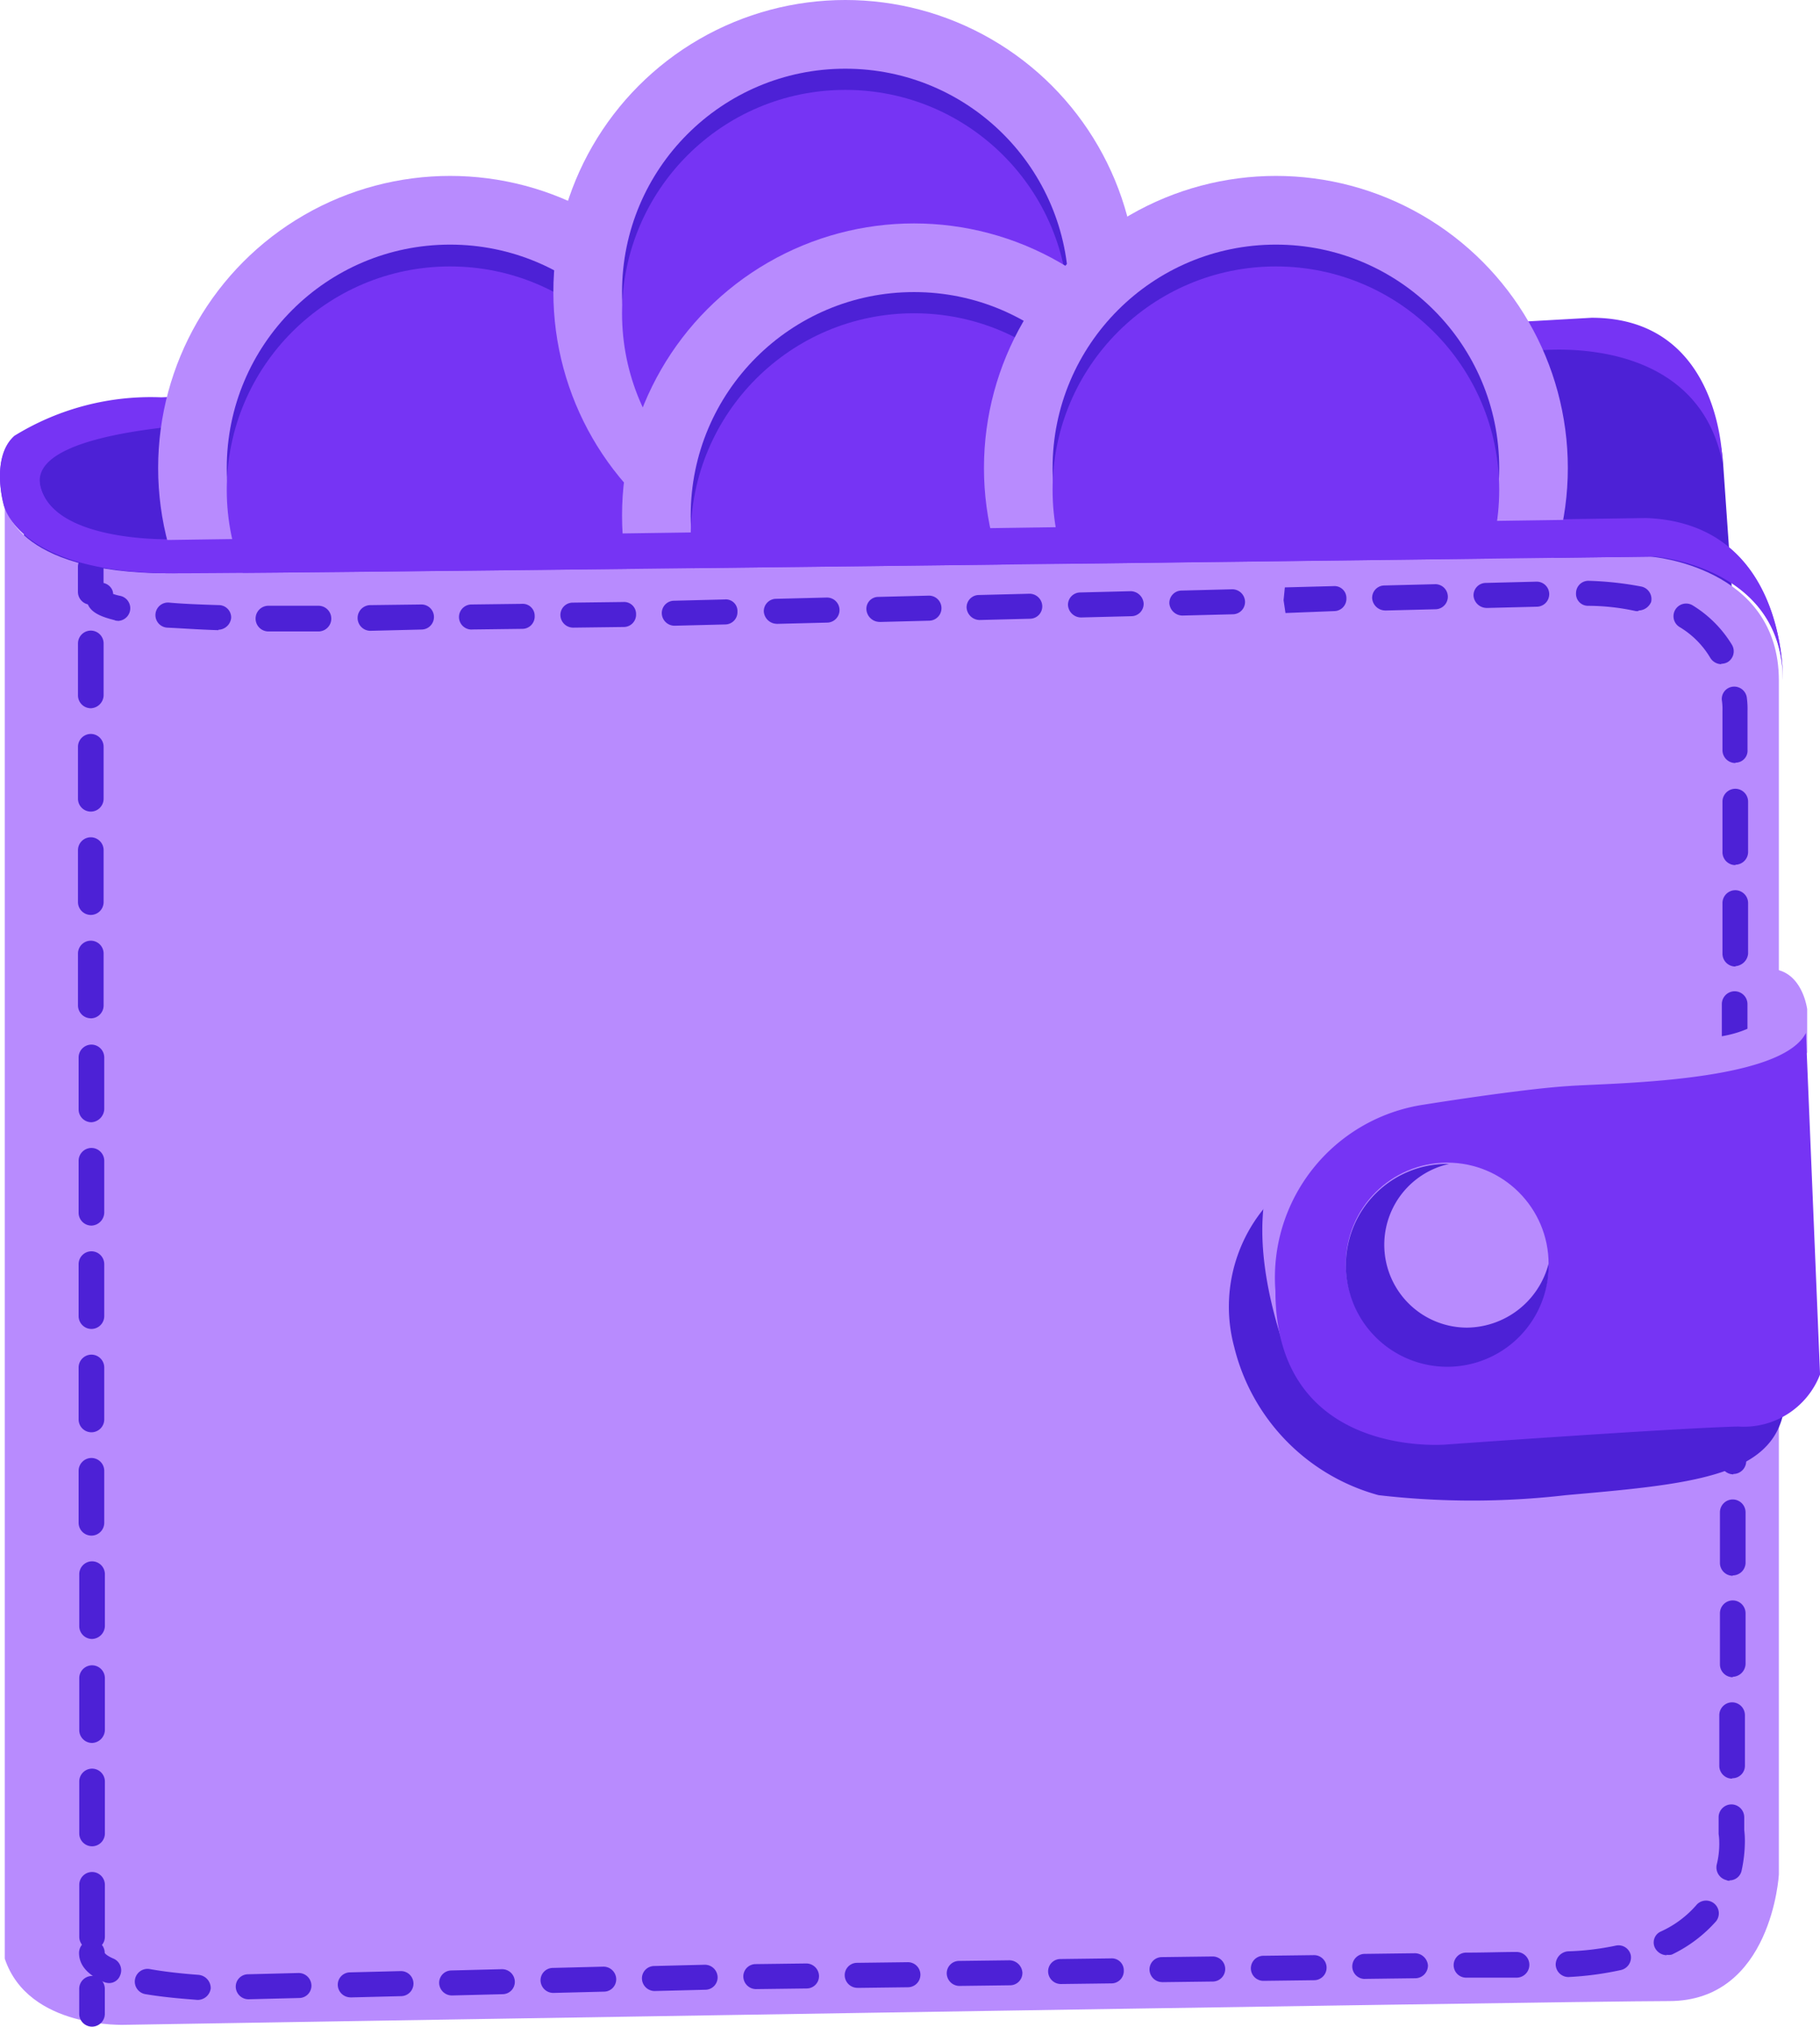 <svg xmlns="http://www.w3.org/2000/svg" width="34.376" height="38.262" viewBox="0 0 34.376 38.262">
  <g id="WALLET2" transform="translate(-119.06 -121.4)">
    <path id="Path_461" data-name="Path 461" d="M154.893,176.625l.242,3.466-32.336.218v-4.048l2.424-.448,26.942-1.527A2.515,2.515,0,0,1,154.893,176.625Z" transform="translate(-3.287 -46.474)" fill="#4d21d6" fill-rule="evenodd"/>
    <path id="Path_462" data-name="Path 462" d="M149.122,170.9c2.472,0,2.472,2.739,2.472,2.739-.509-2.545-3.6-2.109-3.6-2.109l-24.106,1.333s-4.387.024-4.06,1.236c.279,1.054,2.485.982,2.485.982l27.839-.4c2.666.1,2.582,3.054,2.582,3.054,0-2.157-2.424-2.339-2.424-2.339s-25.015.315-27.985.315-3.2-1.309-3.2-1.309-.242-.873.206-1.273a4.912,4.912,0,0,1,2.775-.727C123.513,172.354,149.122,170.9,149.122,170.9Z" transform="translate(0 -43.501)" fill="#7634f4" fill-rule="evenodd"/>
    <circle id="Ellipse_48" data-name="Ellipse 48" cx="5.514" cy="5.514" r="5.514" transform="translate(122.047 124.721)" fill="#b88bfe"/>
    <circle id="Ellipse_49" data-name="Ellipse 49" cx="4.218" cy="4.218" r="4.218" transform="translate(123.343 126.018)" fill="#4d21d6"/>
    <circle id="Ellipse_50" data-name="Ellipse 50" cx="4.218" cy="4.218" r="4.218" transform="translate(123.343 126.43)" fill="#7634f4"/>
    <circle id="Ellipse_51" data-name="Ellipse 51" cx="5.514" cy="5.514" r="5.514" transform="translate(129.512 121.4)" fill="#b88bfe"/>
    <circle id="Ellipse_52" data-name="Ellipse 52" cx="4.218" cy="4.218" r="4.218" transform="translate(130.809 122.697)" fill="#4d21d6"/>
    <circle id="Ellipse_53" data-name="Ellipse 53" cx="4.218" cy="4.218" r="4.218" transform="translate(130.809 123.097)" fill="#7634f4"/>
    <circle id="Ellipse_54" data-name="Ellipse 54" cx="5.514" cy="5.514" r="5.514" transform="translate(130.809 125.618)" fill="#b88bfe"/>
    <circle id="Ellipse_55" data-name="Ellipse 55" cx="4.218" cy="4.218" r="4.218" transform="translate(132.106 126.914)" fill="#4d21d6"/>
    <circle id="Ellipse_56" data-name="Ellipse 56" cx="4.218" cy="4.218" r="4.218" transform="translate(132.106 127.314)" fill="#7634f4"/>
    <circle id="Ellipse_57" data-name="Ellipse 57" cx="5.514" cy="5.514" r="5.514" transform="translate(137.645 124.721)" fill="#b88bfe"/>
    <circle id="Ellipse_58" data-name="Ellipse 58" cx="4.218" cy="4.218" r="4.218" transform="translate(138.941 126.018)" fill="#4d21d6"/>
    <circle id="Ellipse_59" data-name="Ellipse 59" cx="4.218" cy="4.218" r="4.218" transform="translate(138.941 126.43)" fill="#7634f4"/>
    <path id="Path_463" data-name="Path 463" d="M119.8,227.363V199.9s.133,1.309,3.1,1.309,27.985-.315,27.985-.315,2.424.182,2.424,2.339v22.543s-.133,2.388-2.072,2.388-29.148.448-29.148.448S120.248,228.7,119.8,227.363Z" transform="translate(-0.65 -68.986)" fill="#b88bfe" fill-rule="evenodd"/>
    <g id="Group_586" data-name="Group 586" transform="translate(120.532 131.859)">
      <g id="Group_583" data-name="Group 583">
        <path id="Path_464" data-name="Path 464" d="M131.442,208.657a.243.243,0,0,1-.242-.242v-.473a.243.243,0,0,1,.242-.242h0a.243.243,0,0,1,.242.242v.473a.26.26,0,0,1-.242.242Z" transform="translate(-131.2 -207.7)" fill="#4d21d6"/>
      </g>
      <g id="Group_584" data-name="Group 584" transform="translate(0 1.442)">
        <path id="Path_465" data-name="Path 465" d="M131.467,244.506a.243.243,0,0,1-.242-.242v-.982a.243.243,0,0,1,.242-.242h0a.243.243,0,0,1,.242.242v.982a.243.243,0,0,1-.242.242Zm0-1.951a.243.243,0,0,1-.242-.242v-.982a.243.243,0,0,1,.242-.242h0a.243.243,0,0,1,.242.242v.982a.243.243,0,0,1-.242.242Zm0-1.951a.243.243,0,0,1-.242-.242v-.982a.243.243,0,0,1,.242-.242h0a.243.243,0,0,1,.242.242v.982a.251.251,0,0,1-.242.242Zm0-1.963a.243.243,0,0,1-.242-.242v-.982a.243.243,0,0,1,.242-.242h0a.243.243,0,0,1,.242.242v.982a.251.251,0,0,1-.242.242Zm-.012-1.951a.243.243,0,0,1-.242-.242v-.982a.243.243,0,0,1,.242-.242h0a.243.243,0,0,1,.242.242v.982a.243.243,0,0,1-.242.242Zm0-1.951a.243.243,0,0,1-.242-.242v-.982a.243.243,0,0,1,.242-.242h0a.243.243,0,0,1,.242.242v.982a.243.243,0,0,1-.242.242Zm0-1.951a.243.243,0,0,1-.242-.242v-.982a.243.243,0,0,1,.242-.242h0a.243.243,0,0,1,.242.242v.982a.243.243,0,0,1-.242.242Zm0-1.951a.243.243,0,0,1-.242-.242v-.982a.243.243,0,0,1,.242-.242h0a.243.243,0,0,1,.242.242v.982a.251.251,0,0,1-.242.242Zm0-1.951a.243.243,0,0,1-.242-.242v-.982a.243.243,0,0,1,.242-.242h0a.243.243,0,0,1,.242.242v.982a.26.26,0,0,1-.242.242Zm-.012-1.963a.243.243,0,0,1-.242-.242V225.7a.243.243,0,0,1,.242-.242h0a.243.243,0,0,1,.242.242v.982a.243.243,0,0,1-.242.242Zm0-1.951a.243.243,0,0,1-.242-.242v-.982a.243.243,0,0,1,.242-.242h0a.243.243,0,0,1,.242.242v.982a.243.243,0,0,1-.242.242Zm0-1.951a.243.243,0,0,1-.242-.242v-.982a.243.243,0,0,1,.242-.242h0a.243.243,0,0,1,.242.242v.982a.243.243,0,0,1-.242.242Zm0-1.951a.243.243,0,0,1-.242-.242v-.982a.243.243,0,0,1,.242-.242h0a.243.243,0,0,1,.242.242v.982a.251.251,0,0,1-.242.242Z" transform="translate(-131.2 -219.6)" fill="#4d21d6"/>
      </g>
      <g id="Group_585" data-name="Group 585" transform="translate(0.024 26.845)">
        <path id="Path_466" data-name="Path 466" d="M131.642,430.157a.243.243,0,0,1-.242-.242v-.473a.243.243,0,0,1,.242-.242h0a.243.243,0,0,1,.242.242v.473a.243.243,0,0,1-.242.242Z" transform="translate(-131.4 -429.2)" fill="#4d21d6"/>
      </g>
    </g>
    <g id="Group_590" data-name="Group 590" transform="translate(120.556 132.356)">
      <g id="Group_587" data-name="Group 587" transform="translate(0.141 0.043)">
        <path id="Path_467" data-name="Path 467" d="M133.147,212.877a.109.109,0,0,1-.061-.012c-.242-.061-.485-.145-.521-.364a.287.287,0,0,1,.133-.3.234.234,0,0,1,.327.061.2.2,0,0,1,.036.109.981.981,0,0,0,.133.036.239.239,0,0,1-.048.473Zm-.182-.291Z" transform="translate(-132.561 -212.157)" fill="#4d21d6"/>
      </g>
      <g id="Group_588" data-name="Group 588" transform="translate(1.05 0)">
        <path id="Path_468" data-name="Path 468" d="M141.258,238.6h-.012c-.121-.012-.545-.036-.982-.109a.24.24,0,1,1,.085-.473c.412.073.812.1.921.109a.252.252,0,0,1,.23.255A.248.248,0,0,1,141.258,238.6Zm.957-.012a.241.241,0,0,1-.242-.23.233.233,0,0,1,.23-.242l.957-.024a.241.241,0,0,1,.242.23.233.233,0,0,1-.23.242l-.957.024Zm1.927-.036a.241.241,0,0,1-.242-.23.233.233,0,0,1,.23-.242l.957-.024a.236.236,0,1,1,.012.473l-.957.024Zm1.915-.036a.241.241,0,0,1-.242-.23.233.233,0,0,1,.23-.242l.957-.024h0a.241.241,0,0,1,.242.23.233.233,0,0,1-.23.242l-.957.024Zm1.915-.048a.241.241,0,0,1-.242-.23.233.233,0,0,1,.23-.242l.957-.024a.241.241,0,0,1,.242.23.233.233,0,0,1-.23.242l-.957.024Zm1.915-.036a.241.241,0,0,1-.242-.23.233.233,0,0,1,.23-.242l.957-.024a.241.241,0,0,1,.242.23.233.233,0,0,1-.23.242l-.957.024Zm1.915-.036a.241.241,0,0,1-.242-.23.233.233,0,0,1,.23-.242l.957-.012a.241.241,0,0,1,.242.23.233.233,0,0,1-.23.242l-.957.012Zm1.915-.024a.241.241,0,0,1-.242-.23.233.233,0,0,1,.23-.242l.957-.012a.236.236,0,0,1,.012.473l-.957.012Zm1.927-.036a.241.241,0,0,1-.242-.23.233.233,0,0,1,.23-.242l.957-.012a.25.25,0,0,1,.242.23.233.233,0,0,1-.23.242l-.957.012Zm1.915-.036a.241.241,0,0,1-.242-.23.233.233,0,0,1,.23-.242l.957-.012a.226.226,0,0,1,.242.23.233.233,0,0,1-.23.242l-.957.012Zm1.915-.036a.241.241,0,0,1-.242-.23.233.233,0,0,1,.23-.242l.957-.012h0a.236.236,0,0,1,.012.473l-.957.012Zm1.915-.024a.236.236,0,0,1-.012-.473l.957-.012h0a.236.236,0,0,1,.012.473l-.957.012Zm1.915-.036a.236.236,0,0,1-.012-.473l.957-.012a.25.25,0,0,1,.242.23.241.241,0,0,1-.23.242l-.957.012Zm1.915-.024a.236.236,0,1,1-.012-.473c.364,0,.679-.012.957-.012h0a.242.242,0,1,1,0,.485Zm1.927-.012a.241.241,0,0,1-.242-.23.252.252,0,0,1,.23-.255,5.049,5.049,0,0,0,.909-.109.237.237,0,0,1,.279.182.244.244,0,0,1-.182.279,5.976,5.976,0,0,1-.994.133Zm1.854-.412a.255.255,0,0,1-.218-.133.226.226,0,0,1,.109-.315,1.961,1.961,0,0,0,.679-.509.241.241,0,0,1,.364.315,2.622,2.622,0,0,1-.836.63A.236.236,0,0,1,169,237.748Zm1.188-1.406a.109.109,0,0,1-.061-.012.247.247,0,0,1-.182-.291,1.624,1.624,0,0,0,.048-.436,1.013,1.013,0,0,0-.012-.145v-.315a.243.243,0,0,1,.242-.242h0a.243.243,0,0,1,.242.242v.242h0a1.705,1.705,0,0,1,.012.218,2.634,2.634,0,0,1-.061.545A.232.232,0,0,1,170.188,236.343Zm.048-1.927h0a.243.243,0,0,1-.242-.242v-.957a.243.243,0,0,1,.242-.242h0a.243.243,0,0,1,.242.242v.957A.236.236,0,0,1,170.236,234.415Zm.012-1.915h0a.243.243,0,0,1-.242-.242V231.3a.243.243,0,0,1,.242-.242h0a.243.243,0,0,1,.242.242v.957A.251.251,0,0,1,170.248,232.5Zm0-1.915h0a.243.243,0,0,1-.242-.242v-.957a.243.243,0,0,1,.242-.242h0a.243.243,0,0,1,.242.242v.957A.243.243,0,0,1,170.248,230.586Zm.012-1.915h0a.243.243,0,0,1-.242-.242v-.957a.243.243,0,0,1,.242-.242h0a.243.243,0,0,1,.242.242v.957A.243.243,0,0,1,170.26,228.671Zm0-1.927h0a.243.243,0,0,1-.242-.242v-.957a.243.243,0,0,1,.242-.242h0a.243.243,0,0,1,.242.242v.957A.236.236,0,0,1,170.26,226.744Zm.012-1.915a.251.251,0,0,1-.242-.242v-.945l.242-.012.242.012v.945A.236.236,0,0,1,170.273,224.829Zm.012-1.915a.251.251,0,0,1-.242-.242v-.933l.242-.024.242.024v.933A.26.26,0,0,1,170.285,222.914Zm0-1.915h0a.243.243,0,0,1-.242-.242V219.8a.243.243,0,0,1,.242-.242h0a.243.243,0,0,1,.242.242v.957A.243.243,0,0,1,170.285,221Zm.012-1.915h0a.243.243,0,0,1-.242-.242v-.957a.243.243,0,0,1,.242-.242h0a.243.243,0,0,1,.242.242v.957A.26.26,0,0,1,170.3,219.084Zm0-1.915h0a.243.243,0,0,1-.242-.242v-.957a.243.243,0,0,1,.242-.242h0a.243.243,0,0,1,.242.242v.957A.243.243,0,0,1,170.3,217.169Zm0-1.927h0a.243.243,0,0,1-.242-.242v-.739a1.109,1.109,0,0,0-.012-.206.233.233,0,0,1,.218-.255.24.24,0,0,1,.255.218,1.546,1.546,0,0,1,.012.242V215A.226.226,0,0,1,170.3,215.242Zm-.267-1.866a.25.25,0,0,1-.206-.121,1.671,1.671,0,0,0-.582-.582.239.239,0,0,1,.242-.412,2.228,2.228,0,0,1,.751.751.24.24,0,0,1-.085.327A.271.271,0,0,1,170.03,213.376Zm-26.918-.618h-.521a.242.242,0,0,1,0-.485h.945a.242.242,0,1,1,0,.485h-.424Zm1.406-.012a.242.242,0,1,1,0-.485l.957-.012h0a.236.236,0,1,1,.012.473l-.97.024Zm-2.872-.012h0c-.388-.012-.7-.036-.97-.048a.237.237,0,0,1,.036-.473c.255.024.57.036.945.048a.233.233,0,0,1,.23.242A.249.249,0,0,1,141.646,212.733Zm4.787-.012a.236.236,0,0,1-.012-.473l.957-.012a.226.226,0,0,1,.242.23.233.233,0,0,1-.23.242l-.957.012Zm1.915-.036a.241.241,0,0,1-.242-.23.233.233,0,0,1,.23-.242l.957-.012a.226.226,0,0,1,.242.23.233.233,0,0,1-.23.242l-.957.012Zm1.915-.036a.241.241,0,0,1-.242-.23.233.233,0,0,1,.23-.242l.957-.024a.22.22,0,0,1,.242.23.233.233,0,0,1-.23.242l-.957.024Zm1.927-.036a.25.25,0,0,1-.242-.23.233.233,0,0,1,.23-.242l.957-.024a.236.236,0,0,1,.012.473l-.957.024Zm1.951-.036a.252.252,0,0,1-.255-.23.224.224,0,0,1,.218-.242l.957-.024a.236.236,0,0,1,.012.473l-.933.024Zm1.879-.036a.25.25,0,0,1-.242-.23.233.233,0,0,1,.23-.242l.957-.024a.241.241,0,0,1,.242.23.233.233,0,0,1-.23.242l-.957.024Zm1.915-.048a.25.25,0,0,1-.242-.23.233.233,0,0,1,.23-.242l.957-.024h0a.25.25,0,0,1,.242.23.233.233,0,0,1-.23.242l-.957.024Zm1.915-.036a.25.25,0,0,1-.242-.23.233.233,0,0,1,.23-.242l.957-.024a.241.241,0,0,1,.242.23.233.233,0,0,1-.23.242l-.957.024Zm1.951-.048-.036-.242.024-.242.921-.024a.226.226,0,0,1,.242.23.233.233,0,0,1-.23.242Zm6.666-.036h-.048a4.237,4.237,0,0,0-.9-.1.226.226,0,0,1-.23-.242.233.233,0,0,1,.242-.23h0a6.234,6.234,0,0,1,.994.109.241.241,0,0,1,.182.291A.264.264,0,0,1,168.467,212.37Zm-4.787-.012a.25.25,0,0,1-.242-.23.233.233,0,0,1,.23-.242l.957-.024a.236.236,0,1,1,.012.473l-.957.024Zm1.915-.048a.25.25,0,0,1-.242-.23.233.233,0,0,1,.23-.242l.957-.024a.236.236,0,0,1,.012.473l-.957.024Z" transform="translate(-140.066 -211.8)" fill="#4d21d6"/>
      </g>
      <g id="Group_589" data-name="Group 589" transform="translate(0 25.67)">
        <path id="Path_469" data-name="Path 469" d="M131.958,424.412a.285.285,0,0,1-.1-.024c-.3-.133-.461-.315-.461-.545a.242.242,0,1,1,.485,0s.024.048.17.109a.241.241,0,0,1,.121.315A.222.222,0,0,1,131.958,424.412Z" transform="translate(-131.4 -423.6)" fill="#4d21d6"/>
      </g>
    </g>
    <path id="Path_470" data-name="Path 470" d="M375.9,320.6" transform="translate(-225.711 -175.057)" fill="#596e7c" fill-rule="evenodd"/>
    <path id="Path_471" data-name="Path 471" d="M312.008,300.079a2.926,2.926,0,0,0-1.176,3.175,3.849,3.849,0,0,0,2.727,2.8,15.4,15.4,0,0,0,3.539,0c2.327-.206,3.915-.339,4.121-1.624s-5.636-5.03-5.636-5.03Z" transform="translate(-168.461 -156.427)" fill="#4d21d6" fill-rule="evenodd"/>
    <path id="Path_472" data-name="Path 472" d="M325.469,272.4v.7s-.291.606-1.551.606a26.921,26.921,0,0,0-6.06.679c-.921.364-2.872,1.285-1.721,4.969.8,2.557,9.938-5.381,9.938-5.381v-.824C326.075,273.164,326,272.485,325.469,272.4Z" transform="translate(-172.881 -132.699)" fill="#b88bfe" fill-rule="evenodd"/>
    <path id="Path_473" data-name="Path 473" d="M327.823,282.3l.267,6.448a1.543,1.543,0,0,1-1.551.982c-1.285.036-5.5.339-5.5.339s-3.236.3-3.236-2.9a3.3,3.3,0,0,1,2.8-3.515s1.806-.291,2.727-.351C324.078,283.245,327.338,283.245,327.823,282.3Z" transform="translate(-174.653 -141.399)" fill="#7634f4" fill-rule="evenodd"/>
    <g id="Group_591" data-name="Group 591" transform="translate(144.48 143.349)">
      <circle id="Ellipse_60" data-name="Ellipse 60" cx="1.915" cy="1.915" r="1.915" transform="translate(0 0)" fill="#b88bfe"/>
      <path id="Path_474" data-name="Path 474" d="M331.091,305.791a1.564,1.564,0,0,1-.339-3.091h-.036a1.915,1.915,0,1,0,1.915,1.915v-.036A1.61,1.61,0,0,1,331.091,305.791Z" transform="translate(-328.8 -302.676)" fill="#4d21d6" fill-rule="evenodd"/>
    </g>
    <path id="Path_475" data-name="Path 475" d="M121.937,183.824s-2.424.061-2.109,1.273c.279,1.054,2.485.982,2.485.982l27.839-.4c2.666.1,2.582,3.054,2.582,3.054,0-2.157-2.424-2.339-2.424-2.339s-25.015.315-27.985.315-3.2-1.309-3.2-1.309-.242-.873.206-1.273a4.912,4.912,0,0,1,2.775-.727" transform="translate(0 -54.486)" fill="#7634f4" fill-rule="evenodd"/>
  </g>
</svg>
